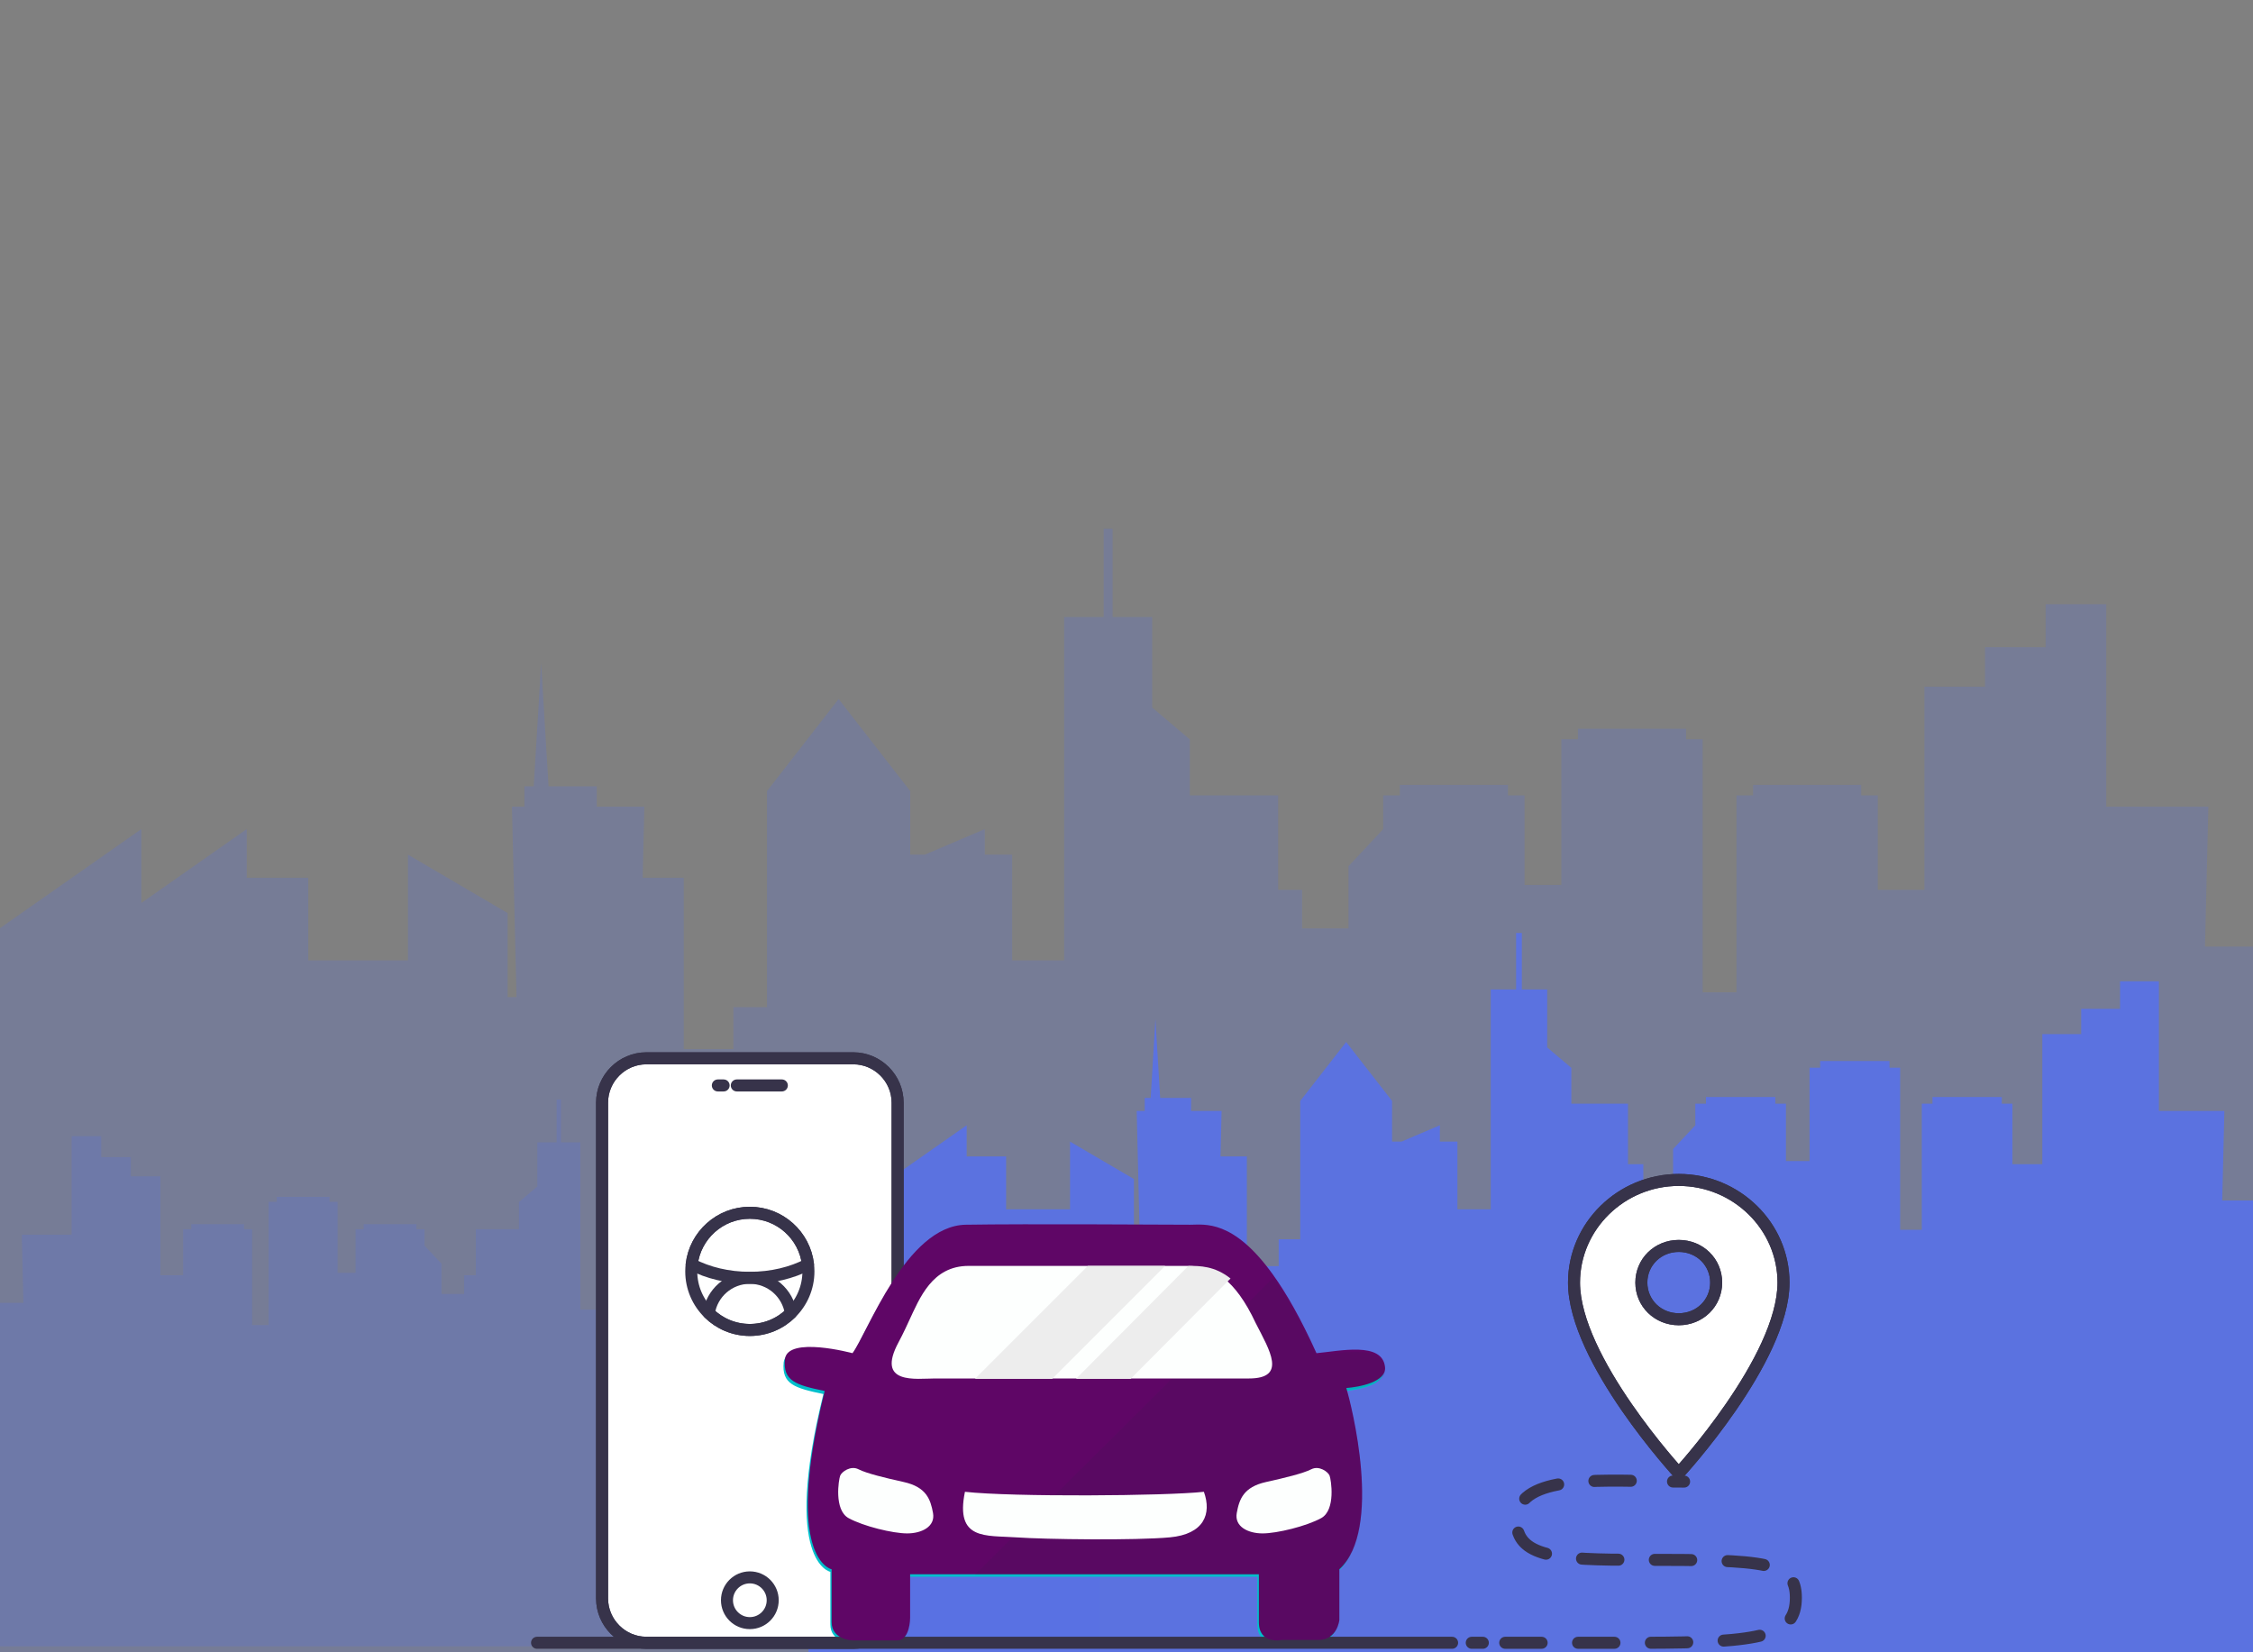 <svg width="375" height="275" viewBox="0 0 375 275" fill="none" xmlns="http://www.w3.org/2000/svg">
<rect x="0" y="0" width="375" height="275" fill="#808080" stroke="none"/>
<path fill-rule="evenodd" clip-rule="evenodd" d="M183.703 88V102.687H177.118V159.841H168.468V142.24H163.913V137.989L153.949 142.24H151.507V131.667L139.585 116.342L127.663 131.667V167.624H122.066V174.611H113.808V146.093H106.965L107.25 134.261H99.33V130.872H91.305L90.07 110.378L88.836 130.872H87.292V134.261H85.21L85.973 165.949H84.495V151.969L67.903 142.24V159.841H51.31V146.093H41.068V137.989L23.524 150.288V137.989L0 154.48V275H17.544H23.524H40.321H41.068H51.31H67.903H84.495H87.933H102.818H104.525H112.849H113.808H127.663H136.693H151.507H168.468H177.118H191.778H198.045H212.744H216.73H230.229H237.579H249.451H253.753H259.876H270.3H272.976H283.4H289.025H293.824H312.548H320.305H330.395H340.486H348.254H350.576H361.845H364.846H375V157.544H367.009L367.57 134.261H350.576V100.558H340.486V107.722H330.395V114.281H320.305V148.098H312.548V132.375H309.786V130.641H291.788V132.375H289.025V165.16H283.4V123.025H280.637V121.291H262.639V123.025H259.876V147.288H253.753V132.375H250.99V130.641H232.993V132.375H230.229V137.989L224.453 144.165V154.519H216.73V148.098H212.744V132.375H198.045V123.067L191.778 117.758V102.687H185.192V88H183.703Z" fill="#5470F2" fill-opacity="0.2"/>
<path fill-rule="evenodd" clip-rule="evenodd" d="M252.348 155.28V164.683H248.126V201.274H242.58V190.005H239.659V187.284L233.27 190.005H231.705V183.236L224.061 173.425L216.417 183.236V206.256H212.829V210.73H207.534V192.472H203.146L203.329 184.897H198.251V182.727H193.106L192.314 169.607L191.523 182.727H190.533V184.897H189.198L189.687 205.184H188.739V196.234L178.101 190.005V201.274H167.463V192.472H160.896V187.284L149.647 195.158V187.284L134.565 197.842V275H145.813H149.647H160.417H160.896H167.463H178.101H188.739H190.944H200.487H201.582H206.919H207.534H216.417H222.207H231.705H242.58H248.126H257.525H261.543H270.968H273.523H282.178H286.891H294.503H297.261H301.187H307.87H309.586H316.27H319.876H322.953H334.958H339.932H346.401H352.871H357.852H359.34H366.566H368.49H375V199.803H369.877L370.236 184.897H359.34V163.32H352.871V167.907H346.401V172.106H339.932V193.756H334.958V183.69H333.187V182.58H321.648V183.69H319.876V204.679H316.27V177.704H314.498V176.593H302.959V177.704H301.187V193.237H297.261V183.69H295.489V182.58H283.95V183.69H282.178V187.284L278.475 191.238V197.866H273.523V193.756H270.968V183.69H261.543V177.73L257.525 174.331V164.683H253.303V155.28H252.348Z" fill="#5470F2" fill-opacity="0.8"/>
<path fill-rule="evenodd" clip-rule="evenodd" d="M93.377 182.984V190.134H96.592V217.955H100.814V209.387H103.037V207.318L107.901 209.387H109.093V204.24L114.912 196.78L120.732 204.24V221.743H123.464V225.144H127.495V211.263H130.835L130.696 205.503H134.562V203.853H138.479L139.082 193.878L139.684 203.853H140.438V205.503H141.454L141.082 220.928H141.803V214.123L149.902 209.387V217.955H158.001V211.263H163.001V207.318L171.565 213.305V207.318L183.047 215.345V274.011H174.484H171.565H163.366H163.001H158.001H149.902H141.803H140.125H132.859H132.026H127.963H127.495H120.732H116.324H109.093H100.814H96.592H89.436H86.377H79.201H77.256H70.667H67.079H61.284H59.184H56.195H51.107H49.801H44.712H41.967H39.624H30.485H26.698H21.773H16.847H13.055H11.922H6.421H4.956H0V216.836H3.9L3.627 205.503H11.922V189.097H16.847V192.585H21.773V195.777H26.698V212.238H30.485V204.585H31.833V203.741H40.618V204.585H41.967V220.544H44.712V200.034H46.061V199.189H54.846V200.034H56.195V211.844H59.184V204.585H60.533V203.741H69.317V204.585H70.667V207.318L73.486 210.324V215.364H77.256V212.238H79.201V204.585H86.377V200.054L89.436 197.47V190.134H92.65V182.984H93.377Z" fill="#5470F2" fill-opacity="0.2"/>
<path fill-rule="evenodd" clip-rule="evenodd" d="M142.02 273.414H107.594C103.532 273.414 100.21 270.091 100.21 266.03V183.522C100.21 179.461 103.532 176.138 107.594 176.138H142.02C146.081 176.138 149.404 179.461 149.404 183.522V266.03C149.404 270.091 146.081 273.414 142.02 273.414Z" fill="white" stroke="#37334A" stroke-width="2" stroke-linecap="round" stroke-linejoin="round"/>
<path fill-rule="evenodd" clip-rule="evenodd" d="M142.02 273.414H107.594C103.532 273.414 100.21 270.091 100.21 266.03V183.522C100.21 179.461 103.532 176.138 107.594 176.138H142.02C146.081 176.138 149.404 179.461 149.404 183.522V266.03C149.404 270.091 146.081 273.414 142.02 273.414Z" stroke="#37334A" stroke-width="2" stroke-linecap="round" stroke-linejoin="round"/>
<path fill-rule="evenodd" clip-rule="evenodd" d="M128.613 266.336C128.613 268.439 126.908 270.143 124.806 270.143C122.704 270.143 121 268.439 121 266.336C121 264.234 122.704 262.53 124.806 262.53C126.908 262.53 128.613 264.234 128.613 266.336Z" stroke="#37334A" stroke-width="2" stroke-linecap="round" stroke-linejoin="round"/>
<path d="M122.636 180.655H130.133" stroke="#37334A" stroke-width="2" stroke-linecap="round" stroke-linejoin="round"/>
<path d="M119.48 180.655H120.443" stroke="#37334A" stroke-width="2" stroke-linecap="round" stroke-linejoin="round"/>
<path fill-rule="evenodd" clip-rule="evenodd" d="M230.272 228.051C229.838 223.754 222.669 225.407 218.867 225.737C208.454 202.763 201.016 204.416 197.876 204.416C194.735 204.416 170.438 204.25 160.522 204.416C150.604 204.581 144.158 222.432 141.679 225.737C141.679 225.737 130.915 222.845 130.44 226.729C130.08 230.365 132.258 231.026 137.051 232.017C130.109 260.116 138.208 261.603 138.208 261.603V270.363C138.208 273.338 141.679 273.414 141.679 273.414H149.117C151.266 273.414 151.266 269.701 151.266 269.701V262.429H209.28V270.363C209.28 274.164 213.082 273.338 213.082 273.338H219.198C222.338 273.338 222.669 270.032 222.669 270.032V261.603C229.941 254.992 224.652 234.166 223.825 231.522C225.974 231.357 230.523 230.539 230.272 228.051Z" fill="#00BFCC"/>
<path fill-rule="evenodd" clip-rule="evenodd" d="M149.628 223.42C150.379 222.07 151.356 219.946 151.356 219.946C153.174 216.145 155.248 210.858 161.363 210.858H196.899C200.04 210.858 204.833 210.528 209.461 220.28C211.775 224.742 214.75 229.37 208.304 229.37H155.743C152.603 229.37 145.776 230.461 149.628 223.42Z" fill="#FDFFFE"/>
<path fill-rule="evenodd" clip-rule="evenodd" d="M151.468 255.103C149.071 255.103 144.196 253.946 141.716 252.623C139.237 251.301 140.064 246.342 140.312 245.723C140.559 245.103 142.047 244.029 143.369 244.689C144.692 245.351 147.689 246.063 150.89 246.756C154.652 247.57 155.352 249.565 155.766 251.788C156.179 254.01 153.865 255.103 151.468 255.103Z" fill="#FDFFFE"/>
<path fill-rule="evenodd" clip-rule="evenodd" d="M194.395 255.61C188.775 256.106 173.9 255.94 168.941 255.61C163.982 255.279 158.859 256.106 160.512 248.503C168.281 249.329 193.734 249.164 200.015 248.503C201.337 251.973 200.015 255.114 194.395 255.61Z" fill="#FDFFFE"/>
<path fill-rule="evenodd" clip-rule="evenodd" d="M219.749 252.623C217.27 253.945 212.394 255.102 209.997 255.102C207.601 255.102 205.287 254.01 205.7 251.788C206.114 249.565 206.814 247.569 210.576 246.755C213.777 246.063 216.774 245.35 218.096 244.689C219.419 244.028 220.906 245.102 221.154 245.722C221.402 246.342 222.229 251.301 219.749 252.623Z" fill="#FDFFFE"/>
<path d="M89.389 273.414H241.694" stroke="#37334A" stroke-width="2" stroke-linecap="round" stroke-linejoin="round"/>
<path d="M244.967 273.414H246.809" stroke="#37334A" stroke-width="2" stroke-linecap="round" stroke-linejoin="round"/>
<path d="M250.537 273.415H273.332C293.761 273.415 298.913 272.201 298.913 265.905C298.913 259.898 293.904 259.608 273.012 259.608C258.99 259.608 252.407 259.18 252.407 253.026C252.407 245.617 264.9 246.34 276.597 246.548" stroke="#37334A" stroke-width="2" stroke-linecap="round" stroke-linejoin="round" stroke-dasharray="6.06 6.06"/>
<path d="M278.463 246.576C279.084 246.583 279.701 246.587 280.31 246.587" stroke="#37334A" stroke-width="2" stroke-linecap="round" stroke-linejoin="round"/>
<path fill-rule="evenodd" clip-rule="evenodd" d="M279.421 219.569C275.935 219.569 273.195 216.884 273.195 213.467C273.195 210.051 275.935 207.365 279.421 207.365C282.908 207.365 285.648 210.051 285.648 213.467C285.648 216.884 282.908 219.569 279.421 219.569ZM279.421 196.382C269.832 196.382 261.987 204.07 261.987 213.467C261.987 226.28 279.421 245.196 279.421 245.196C279.421 245.196 296.855 226.28 296.855 213.467C296.855 204.07 289.011 196.382 279.421 196.382Z" fill="white"/>
<path d="M279.421 245.196L278.686 245.874C278.875 246.079 279.142 246.196 279.421 246.196C279.701 246.196 279.967 246.079 280.157 245.874L279.421 245.196ZM279.421 218.569C276.468 218.569 274.195 216.313 274.195 213.467H272.195C272.195 217.455 275.402 220.569 279.421 220.569V218.569ZM274.195 213.467C274.195 210.622 276.468 208.365 279.421 208.365V206.365C275.402 206.365 272.195 209.479 272.195 213.467H274.195ZM279.421 208.365C282.375 208.365 284.648 210.622 284.648 213.467H286.648C286.648 209.479 283.441 206.365 279.421 206.365V208.365ZM284.648 213.467C284.648 216.313 282.375 218.569 279.421 218.569V220.569C283.441 220.569 286.648 217.455 286.648 213.467H284.648ZM279.421 195.382C269.299 195.382 260.987 203.498 260.987 213.467H262.987C262.987 204.641 270.365 197.382 279.421 197.382V195.382ZM260.987 213.467C260.987 216.876 262.141 220.613 263.802 224.246C265.469 227.892 267.682 231.51 269.881 234.704C272.081 237.9 274.28 240.689 275.927 242.678C276.751 243.673 277.439 244.47 277.921 245.019C278.162 245.293 278.352 245.506 278.483 245.65C278.548 245.722 278.598 245.778 278.632 245.815C278.649 245.834 278.663 245.848 278.672 245.858C278.676 245.863 278.68 245.867 278.682 245.869C278.683 245.871 278.684 245.872 278.685 245.873C278.685 245.873 278.685 245.873 278.686 245.873C278.686 245.874 278.686 245.874 279.421 245.196C280.157 244.518 280.157 244.519 280.157 244.519C280.157 244.518 280.157 244.518 280.156 244.518C280.156 244.518 280.155 244.517 280.154 244.516C280.153 244.514 280.15 244.511 280.146 244.507C280.138 244.498 280.126 244.485 280.11 244.468C280.079 244.433 280.031 244.381 279.968 244.311C279.843 244.172 279.659 243.966 279.423 243.698C278.952 243.162 278.278 242.381 277.467 241.403C275.846 239.445 273.686 236.704 271.528 233.569C269.368 230.432 267.223 226.919 265.621 223.414C264.013 219.897 262.987 216.464 262.987 213.467H260.987ZM279.421 245.196C280.157 245.874 280.157 245.874 280.157 245.873C280.157 245.873 280.158 245.873 280.158 245.873C280.159 245.872 280.16 245.871 280.161 245.869C280.163 245.867 280.167 245.863 280.171 245.858C280.18 245.848 280.193 245.834 280.21 245.815C280.245 245.778 280.295 245.722 280.36 245.65C280.49 245.506 280.68 245.293 280.922 245.019C281.404 244.47 282.091 243.673 282.916 242.678C284.563 240.689 286.762 237.9 288.962 234.704C291.161 231.51 293.374 227.892 295.041 224.246C296.702 220.613 297.855 216.876 297.855 213.467H295.855C295.855 216.464 294.83 219.897 293.222 223.414C291.62 226.919 289.475 230.432 287.315 233.569C285.157 236.704 282.997 239.445 281.375 241.403C280.565 242.381 279.89 243.162 279.419 243.698C279.184 243.966 278.999 244.172 278.874 244.311C278.812 244.381 278.764 244.433 278.732 244.468C278.717 244.485 278.705 244.498 278.697 244.507C278.693 244.511 278.69 244.514 278.688 244.516C278.687 244.517 278.687 244.518 278.686 244.518C278.686 244.518 278.686 244.518 278.686 244.519C278.686 244.519 278.686 244.518 279.421 245.196ZM297.855 213.467C297.855 203.498 289.544 195.382 279.421 195.382V197.382C288.477 197.382 295.855 204.641 295.855 213.467H297.855Z" fill="#37334A"/>
<path d="M279.421 245.196L278.686 245.874C278.875 246.079 279.142 246.196 279.421 246.196C279.701 246.196 279.967 246.079 280.157 245.874L279.421 245.196ZM279.421 218.569C276.468 218.569 274.195 216.313 274.195 213.467H272.195C272.195 217.455 275.402 220.569 279.421 220.569V218.569ZM274.195 213.467C274.195 210.622 276.468 208.365 279.421 208.365V206.365C275.402 206.365 272.195 209.479 272.195 213.467H274.195ZM279.421 208.365C282.375 208.365 284.648 210.622 284.648 213.467H286.648C286.648 209.479 283.441 206.365 279.421 206.365V208.365ZM284.648 213.467C284.648 216.313 282.375 218.569 279.421 218.569V220.569C283.441 220.569 286.648 217.455 286.648 213.467H284.648ZM279.421 195.382C269.299 195.382 260.987 203.498 260.987 213.467H262.987C262.987 204.641 270.365 197.382 279.421 197.382V195.382ZM260.987 213.467C260.987 216.876 262.141 220.613 263.802 224.246C265.469 227.892 267.682 231.51 269.881 234.704C272.081 237.9 274.28 240.689 275.927 242.678C276.751 243.673 277.439 244.47 277.921 245.019C278.162 245.293 278.352 245.506 278.483 245.65C278.548 245.722 278.598 245.778 278.632 245.815C278.649 245.834 278.663 245.848 278.672 245.858C278.676 245.863 278.68 245.867 278.682 245.869C278.683 245.871 278.684 245.872 278.685 245.873C278.685 245.873 278.685 245.873 278.686 245.873C278.686 245.874 278.686 245.874 279.421 245.196C280.157 244.518 280.157 244.519 280.157 244.519C280.157 244.518 280.157 244.518 280.156 244.518C280.156 244.518 280.155 244.517 280.154 244.516C280.153 244.514 280.15 244.511 280.146 244.507C280.138 244.498 280.126 244.485 280.11 244.468C280.079 244.433 280.031 244.381 279.968 244.311C279.843 244.172 279.659 243.966 279.423 243.698C278.952 243.162 278.278 242.381 277.467 241.403C275.846 239.445 273.686 236.704 271.528 233.569C269.368 230.432 267.223 226.919 265.621 223.414C264.013 219.897 262.987 216.464 262.987 213.467H260.987ZM279.421 245.196C280.157 245.874 280.157 245.874 280.157 245.873C280.157 245.873 280.158 245.873 280.158 245.873C280.159 245.872 280.16 245.871 280.161 245.869C280.163 245.867 280.167 245.863 280.171 245.858C280.18 245.848 280.193 245.834 280.21 245.815C280.245 245.778 280.295 245.722 280.36 245.65C280.49 245.506 280.68 245.293 280.922 245.019C281.404 244.47 282.091 243.673 282.916 242.678C284.563 240.689 286.762 237.9 288.962 234.704C291.161 231.51 293.374 227.892 295.041 224.246C296.702 220.613 297.855 216.876 297.855 213.467H295.855C295.855 216.464 294.83 219.897 293.222 223.414C291.62 226.919 289.475 230.432 287.315 233.569C285.157 236.704 282.997 239.445 281.375 241.403C280.565 242.381 279.89 243.162 279.419 243.698C279.184 243.966 278.999 244.172 278.874 244.311C278.812 244.381 278.764 244.433 278.732 244.468C278.717 244.485 278.705 244.498 278.697 244.507C278.693 244.511 278.69 244.514 278.688 244.516C278.687 244.517 278.687 244.518 278.686 244.518C278.686 244.518 278.686 244.518 278.686 244.519C278.686 244.519 278.686 244.518 279.421 245.196ZM297.855 213.467C297.855 203.498 289.544 195.382 279.421 195.382V197.382C288.477 197.382 295.855 204.641 295.855 213.467H297.855Z" fill="#37334A"/>
<path fill-rule="evenodd" clip-rule="evenodd" d="M134.559 211.6C134.559 214.325 133.44 216.794 131.633 218.56C129.873 220.29 127.465 221.352 124.807 221.352C122.153 221.352 119.741 220.29 117.985 218.56C116.174 216.794 115.055 214.325 115.055 211.6C115.055 211.204 115.08 210.815 115.126 210.435C115.702 205.6 119.818 201.848 124.807 201.848C129.801 201.848 133.917 205.6 134.487 210.44C134.533 210.82 134.559 211.204 134.559 211.6Z" stroke="#37334A" stroke-width="2" stroke-linecap="round" stroke-linejoin="round"/>
<path fill-rule="evenodd" clip-rule="evenodd" d="M134.487 210.44C131.803 211.841 128.446 212.672 124.807 212.672C121.167 212.672 117.81 211.841 115.126 210.435C115.701 205.6 119.817 201.848 124.807 201.848C129.801 201.848 133.917 205.6 134.487 210.44Z" stroke="#37334A" stroke-width="2" stroke-linecap="round" stroke-linejoin="round"/>
<path fill-rule="evenodd" clip-rule="evenodd" d="M131.633 218.56C129.873 220.289 127.465 221.352 124.807 221.352C122.153 221.352 119.741 220.289 117.985 218.56C118.472 215.228 121.342 212.673 124.807 212.673C128.271 212.673 131.14 215.228 131.633 218.56Z" stroke="#37334A" stroke-width="2" stroke-linecap="round" stroke-linejoin="round"/>
<path fill-rule="evenodd" clip-rule="evenodd" d="M230.531 227.535C230.1 223.222 222.926 224.881 219.122 225.215C216.524 219.47 214.117 215.262 211.907 212.184C205.263 202.898 200.48 203.836 198.122 203.836C194.976 203.836 170.67 203.669 160.744 203.836C150.82 203.996 144.374 221.895 141.893 225.215C141.893 225.215 131.118 222.315 130.644 226.208C130.288 229.854 132.467 230.515 137.263 231.507C130.317 259.686 138.42 261.179 138.42 261.179V269.959C138.42 272.945 141.893 273.019 141.893 273.019H149.336C151.485 273.019 151.485 269.298 151.485 269.298V262.006H209.53V269.959C209.53 273.772 213.335 272.945 213.335 272.945H219.455C222.595 272.945 222.926 269.632 222.926 269.632V261.179C230.204 254.547 224.909 233.667 224.084 231.014C226.234 230.848 230.783 230.027 230.531 227.535Z" fill="#5F0666"/>
<path opacity="0.1" fill-rule="evenodd" clip-rule="evenodd" d="M224.092 231.348C224.916 233.98 230.204 254.694 222.935 261.274V269.659C222.935 269.659 222.604 272.946 219.467 272.946H213.354C213.354 272.946 209.553 273.767 209.553 269.984V262.094H162.269L168.991 255.404L169.089 255.306L175.522 248.903L211.928 212.667C214.135 215.721 216.54 219.896 219.135 225.595C222.935 225.264 230.1 223.617 230.531 227.896C230.783 230.369 226.238 231.183 224.092 231.348Z" fill="#242E42"/>
<path fill-rule="evenodd" clip-rule="evenodd" d="M207.865 229.426H155.635C152.51 229.426 145.729 230.528 149.557 223.402C150.303 222.038 151.275 219.889 151.275 219.889C153.079 216.039 155.14 210.689 161.219 210.689H196.87C198.747 210.682 201.163 210.689 203.755 212.782C205.468 214.158 207.253 216.444 209.015 220.225C211.32 224.742 214.273 229.426 207.865 229.426Z" fill="#FDFFFE"/>
<path fill-rule="evenodd" clip-rule="evenodd" d="M193.931 210.688L175.132 229.487H162.269L181.069 210.688H193.931Z" fill="#EDEDED"/>
<path fill-rule="evenodd" clip-rule="evenodd" d="M204.815 212.788L188.187 229.487H179.089L197.808 210.689C199.718 210.682 202.177 210.689 204.815 212.788Z" fill="#EDEDED"/>
<path fill-rule="evenodd" clip-rule="evenodd" d="M150.998 255.212C148.602 255.212 143.728 254.027 141.249 252.671C138.77 251.316 139.596 246.235 139.844 245.6C140.091 244.965 141.579 243.864 142.901 244.541C144.223 245.219 147.22 245.949 150.42 246.658C154.182 247.493 154.881 249.537 155.295 251.815C155.708 254.093 153.395 255.212 150.998 255.212Z" fill="#FDFFFE"/>
<path fill-rule="evenodd" clip-rule="evenodd" d="M194.723 255.867C189.065 256.396 174.088 256.22 169.096 255.867C164.103 255.514 158.944 256.396 160.609 248.286C168.43 249.167 194.058 248.991 200.381 248.286C201.713 251.988 200.381 255.338 194.723 255.867Z" fill="#FDFFFE"/>
<path fill-rule="evenodd" clip-rule="evenodd" d="M219.899 252.671C217.42 254.027 212.545 255.212 210.149 255.212C207.753 255.212 205.439 254.093 205.853 251.816C206.266 249.538 206.966 247.493 210.727 246.658C213.928 245.949 216.924 245.219 218.246 244.541C219.568 243.864 221.055 244.965 221.303 245.6C221.551 246.235 222.377 251.316 219.899 252.671Z" fill="#FDFFFE"/>
</svg>
